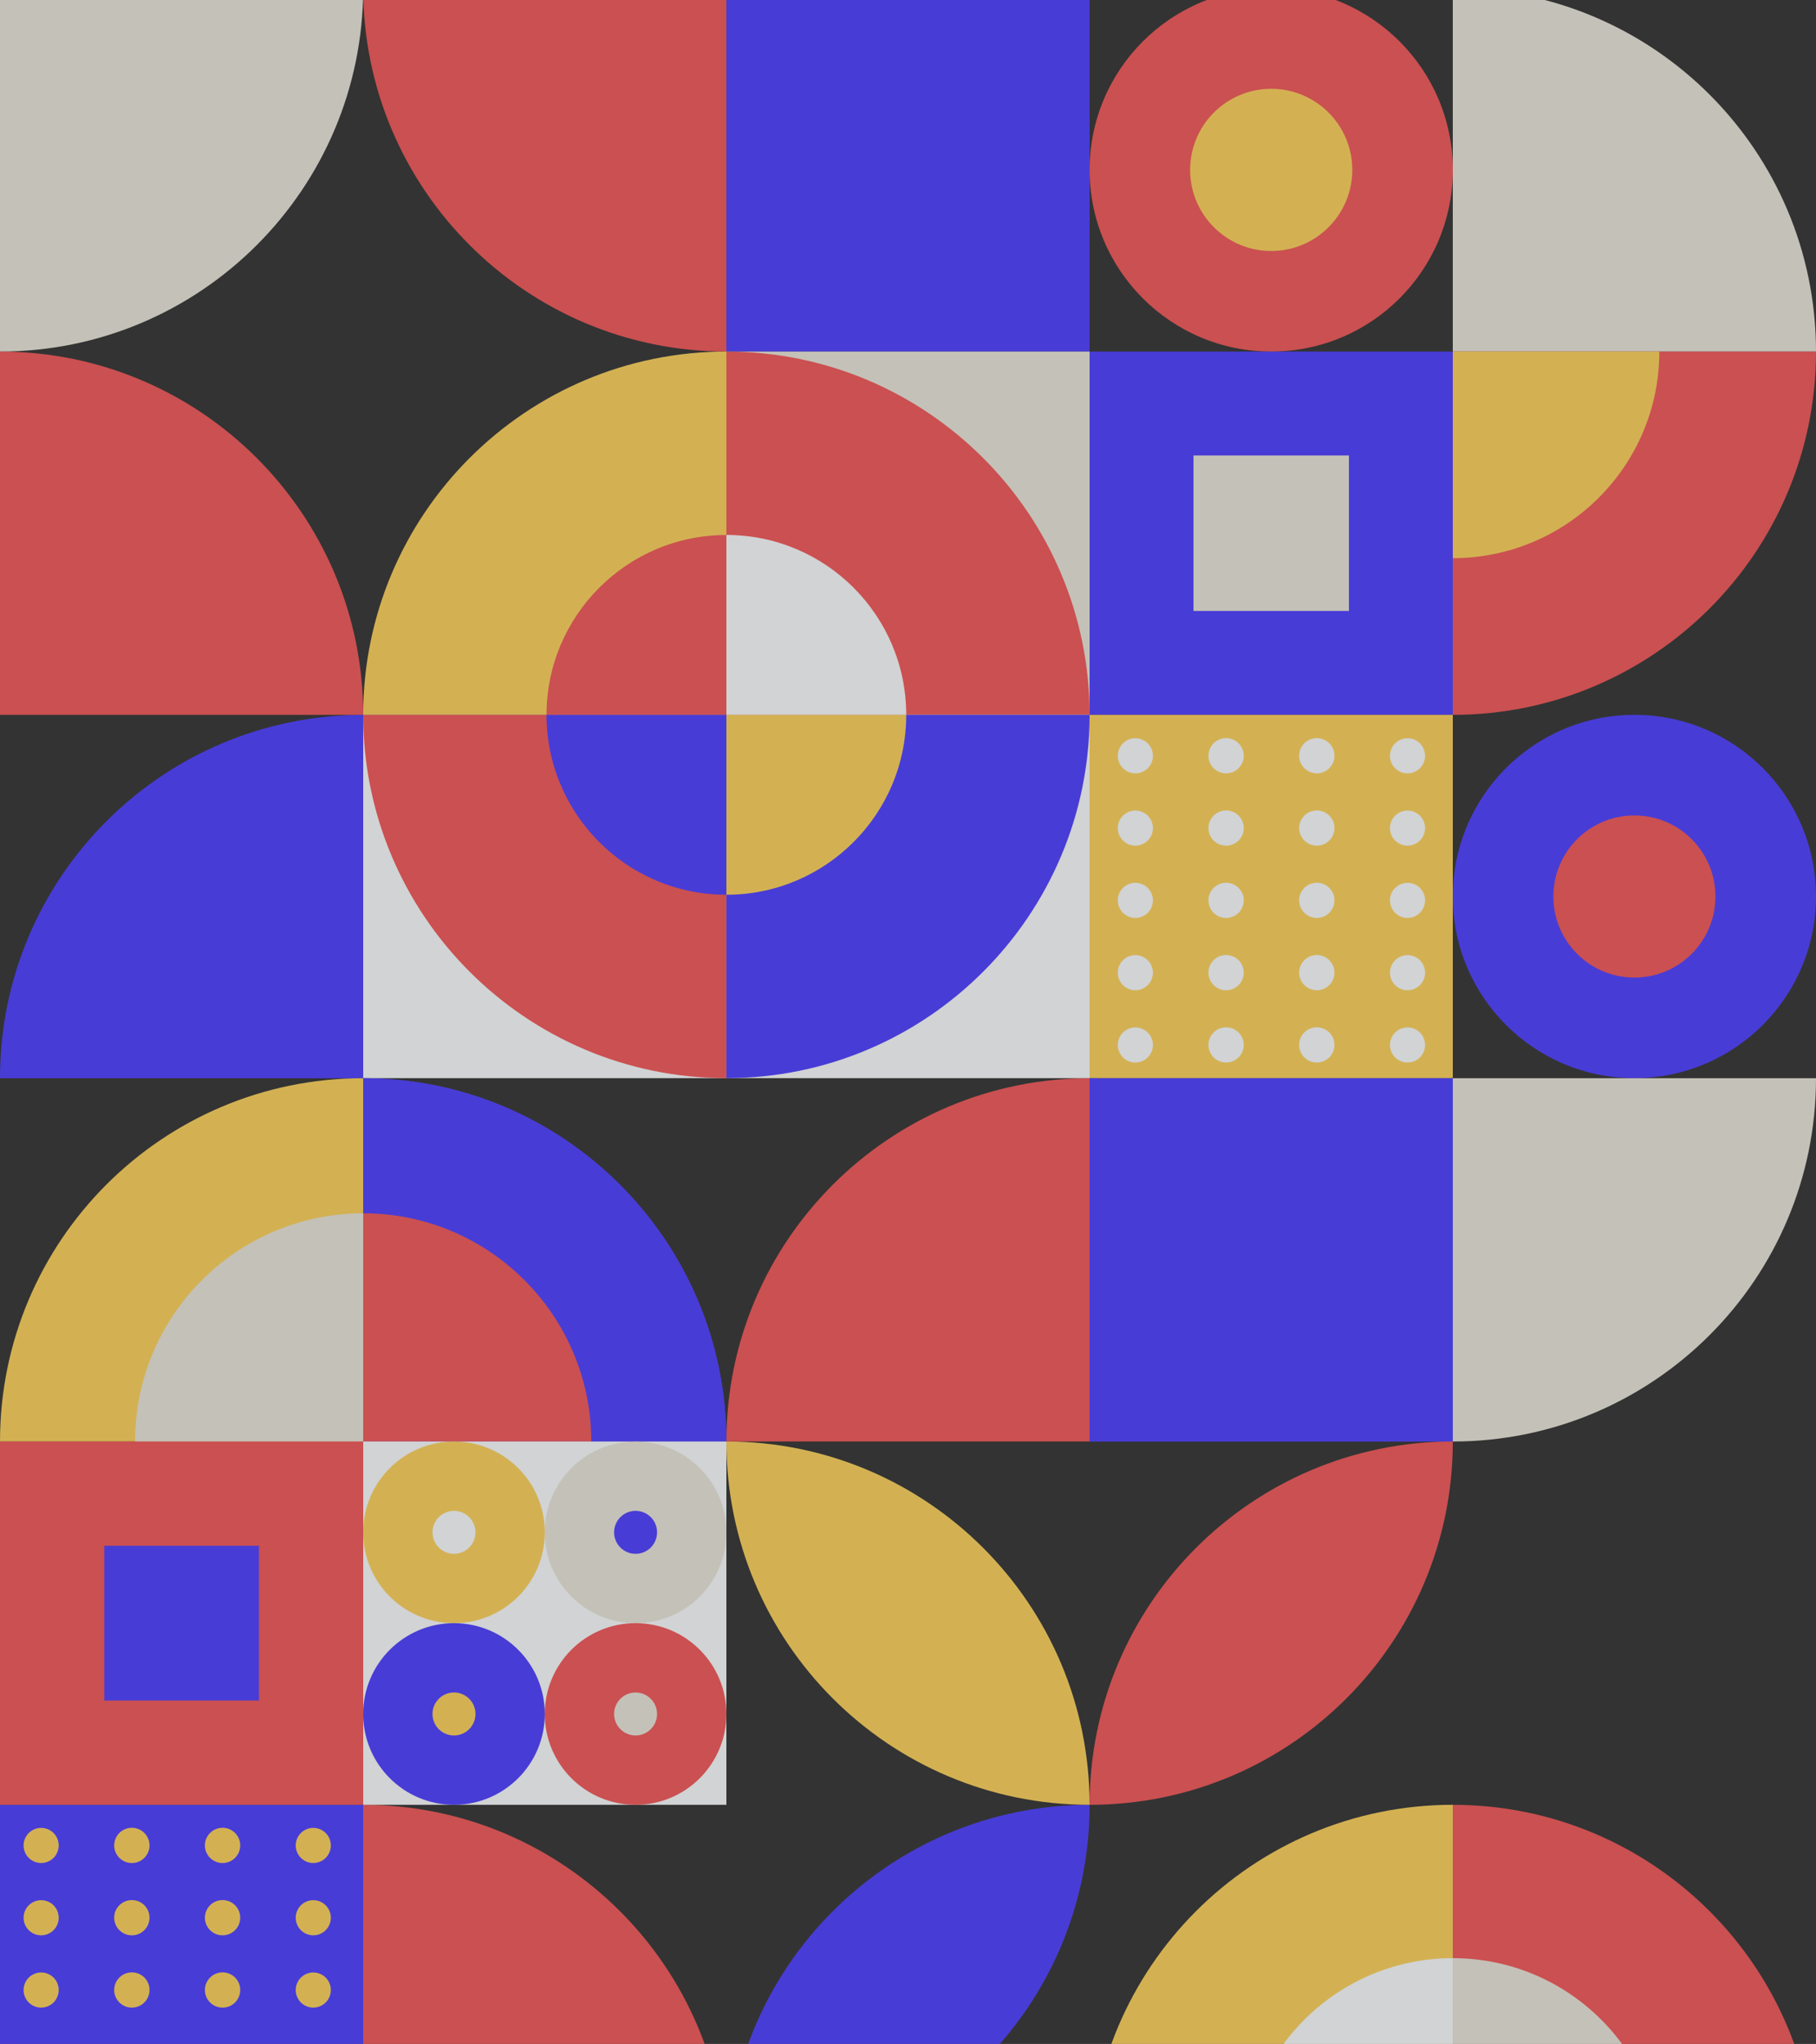 <svg width="711" height="800" viewBox="0 0 711 800" fill="none" xmlns="http://www.w3.org/2000/svg">
<rect x="0" y="0" width="711" height="800" fill="#333333" stroke="none"/>
<g opacity="0.8" clip-path="url(#clip0_1242_24970)">
<path d="M426.606 66.497C426.606 27.23 458.438 -4.602 497.704 -4.602C536.971 -4.602 568.803 27.23 568.803 66.497C568.803 105.763 536.971 137.595 497.704 137.595C458.438 137.595 426.606 105.763 426.606 66.497Z" fill="#F15759"/>
<path d="M497.704 98.24C515.231 98.24 529.447 84.023 529.447 66.496C529.447 48.969 515.231 34.753 497.704 34.753C480.177 34.753 465.961 48.969 465.961 66.496C465.961 84.023 480.177 98.24 497.704 98.24Z" fill="#FBD15B"/>
<path d="M284.409 -4.602H426.605V137.595H284.409V-4.602Z" fill="#4E3FFF"/>
<path d="M568.803 137.595H711C711 59.056 647.343 -4.602 568.803 -4.602V137.595Z" fill="#E9E5D9"/>
<path d="M284.393 -4.602H142.196C142.196 73.886 205.922 137.595 284.393 137.595V-4.602Z" fill="#F15759"/>
<path d="M142.197 -4.602H0.001V137.595C78.489 137.595 142.197 73.886 142.197 -4.602Z" fill="#E9E5D9"/>
<path d="M568.803 279.793C647.343 279.793 711 216.136 711 137.597H568.803V279.793Z" fill="#F15759"/>
<path d="M568.804 218.457C613.466 218.457 649.664 182.259 649.664 137.597H568.804V218.457Z" fill="#FBD15B"/>
<path d="M426.606 137.597H568.803V279.793H426.606V137.597Z" fill="#4E3FFF"/>
<path d="M467.276 178.266H528.135V239.124H467.276V178.266Z" fill="#E9E5D9"/>
<path d="M284.409 137.597H426.605V279.793H284.409V137.597Z" fill="#E9E5D9"/>
<path d="M284.393 137.597V279.793H426.59C426.59 201.305 362.864 137.597 284.393 137.597Z" fill="#F15759"/>
<path d="M0.001 137.597V279.793H142.197C142.197 201.305 78.472 137.597 0.001 137.597Z" fill="#F15759"/>
<path d="M284.393 137.597C205.905 137.597 142.196 201.322 142.196 279.793H284.393V137.597Z" fill="#FBD15B"/>
<path d="M426.606 279.791H568.803V421.988H426.606V279.791Z" fill="#FBD15B"/>
<path d="M284.409 279.791H426.605V421.988H284.409V279.791Z" fill="#F9FBFC"/>
<path d="M568.803 350.889C568.803 311.623 600.635 279.791 639.902 279.791C679.168 279.791 711 311.623 711 350.889C711 390.156 679.168 421.988 639.902 421.988C600.635 421.988 568.803 390.156 568.803 350.889Z" fill="#4E3FFF"/>
<path d="M639.903 382.617C657.43 382.617 671.629 368.417 671.629 350.89C671.629 333.363 657.43 319.164 639.903 319.164C622.376 319.164 608.176 333.363 608.176 350.89C608.176 368.417 622.376 382.617 639.903 382.617Z" fill="#F15759"/>
<path d="M142.196 279.791H284.393V421.988H142.196V279.791Z" fill="#F9FBFC"/>
<path d="M426.605 279.791H284.409V421.988C362.897 421.988 426.605 358.262 426.605 279.791Z" fill="#4E3FFF"/>
<path d="M284.393 279.791H142.196C142.196 358.279 205.922 421.988 284.393 421.988V279.791Z" fill="#F15759"/>
<path d="M284.393 279.792H354.809C354.809 240.915 323.287 209.376 284.393 209.376V279.792Z" fill="#F9FBFC"/>
<path d="M284.393 209.393C245.533 209.393 213.977 240.948 213.977 279.808H284.393V209.393Z" fill="#F15759"/>
<path d="M284.393 350.207C323.27 350.207 354.809 318.685 354.809 279.791H284.393V350.207Z" fill="#FBD15B"/>
<path d="M284.393 350.207V279.791H213.977C213.977 318.668 245.498 350.207 284.393 350.207Z" fill="#4E3FFF"/>
<path d="M0.001 422.005H142.197V279.809C63.658 279.809 0.001 343.466 0.001 422.005Z" fill="#4E3FFF"/>
<path d="M568.803 564.202C647.343 564.202 711 500.528 711 422.006H568.803V564.202Z" fill="#E9E5D9"/>
<path d="M426.606 422.006H568.803V564.202H426.606V422.006Z" fill="#4E3FFF"/>
<path d="M426.606 564.202H568.803L426.606 422.006V564.202Z" fill="#4E3FFF"/>
<path d="M426.605 422.006C348.117 422.006 284.409 485.732 284.409 564.202H426.605V422.006Z" fill="#F15759"/>
<path d="M0.001 564.202H142.197V422.006C63.658 422.006 0.001 485.663 0.001 564.202Z" fill="#FBD15B"/>
<path d="M142.196 422.006V564.202H284.393C284.393 485.714 220.667 422.006 142.196 422.006Z" fill="#4E3FFF"/>
<path d="M142.196 422.006V564.202H284.393C284.393 485.714 220.667 422.006 142.196 422.006Z" fill="#4E3FFF"/>
<path d="M52.889 564.204H142.197V474.896C92.876 474.896 52.889 514.882 52.889 564.204Z" fill="#E9E5D9"/>
<path d="M142.196 474.878V564.186H231.504C231.504 514.898 191.483 474.878 142.196 474.878Z" fill="#F15759"/>
<path d="M568.803 706.399C647.343 706.399 711 770.057 711 848.596H568.803V706.399Z" fill="#F15759"/>
<path d="M568.803 706.399V848.596H426.606C426.606 770.057 490.264 706.399 568.803 706.399Z" fill="#FBD15B"/>
<path d="M568.804 766.422C614.184 766.422 650.979 803.217 650.979 848.596H568.804V766.422Z" fill="#E9E5D9"/>
<path d="M568.803 766.422V848.596H486.628C486.628 803.217 523.423 766.422 568.803 766.422Z" fill="#F9FBFC"/>
<path d="M426.605 706.399C426.605 784.939 362.948 848.596 284.409 848.596C284.409 770.057 348.066 706.399 426.605 706.399Z" fill="#4E3FFF"/>
<path d="M0.001 706.399H142.197V848.596H0.001V706.399Z" fill="#4E3FFF"/>
<path d="M142.196 706.399C220.735 706.399 284.393 770.057 284.393 848.596H142.196V706.399Z" fill="#F15759"/>
<path d="M568.803 564.203C568.803 642.742 505.145 706.4 426.606 706.4C426.606 627.86 490.264 564.203 568.803 564.203Z" fill="#F15759"/>
<path d="M284.391 564.203C362.931 564.203 426.588 627.86 426.588 706.4C348.049 706.4 284.391 642.742 284.391 564.203Z" fill="#FBD15B"/>
<path d="M142.196 564.203H284.393V706.4H142.196V564.203Z" fill="#F9FBFC"/>
<path d="M177.746 564.203C197.372 564.203 213.295 580.126 213.295 599.752C213.295 619.379 197.372 635.301 177.746 635.301C158.12 635.301 142.197 619.379 142.197 599.752C142.197 580.126 158.12 564.203 177.746 564.203Z" fill="#FBD15B"/>
<path d="M177.745 591.339C182.387 591.339 186.158 595.111 186.158 599.753C186.158 604.395 182.387 608.166 177.745 608.166C173.102 608.166 169.331 604.395 169.331 599.753C169.331 595.111 173.102 591.339 177.745 591.339Z" fill="#F9FBFC"/>
<path d="M248.843 564.203C268.47 564.203 284.393 580.126 284.393 599.752C284.393 619.379 268.47 635.301 248.843 635.301C229.217 635.301 213.294 619.379 213.294 599.752C213.294 580.126 229.217 564.203 248.843 564.203Z" fill="#E9E5D9"/>
<path d="M248.842 591.339C253.484 591.339 257.256 595.111 257.256 599.753C257.256 604.395 253.484 608.166 248.842 608.166C244.2 608.166 240.428 604.395 240.428 599.753C240.428 595.111 244.2 591.339 248.842 591.339Z" fill="#4E3FFF"/>
<path d="M177.746 635.302C197.372 635.302 213.295 651.225 213.295 670.851C213.295 690.477 197.372 706.4 177.746 706.4C158.12 706.4 142.197 690.477 142.197 670.851C142.197 651.225 158.12 635.302 177.746 635.302Z" fill="#4E3FFF"/>
<path d="M177.745 662.437C182.387 662.437 186.158 666.208 186.158 670.85C186.158 675.492 182.387 679.264 177.745 679.264C173.102 679.264 169.331 675.492 169.331 670.85C169.331 666.208 173.102 662.437 177.745 662.437Z" fill="#FBD15B"/>
<path d="M213.294 670.851C213.294 651.218 229.21 635.302 248.843 635.302C268.477 635.302 284.393 651.218 284.393 670.851C284.393 690.484 268.477 706.4 248.843 706.4C229.21 706.4 213.294 690.484 213.294 670.851Z" fill="#F15759"/>
<path d="M248.842 662.437C253.484 662.437 257.256 666.208 257.256 670.85C257.256 675.492 253.484 679.264 248.842 679.264C244.2 679.264 240.428 675.492 240.428 670.85C240.428 666.208 244.2 662.437 248.842 662.437Z" fill="#E9E5D9"/>
<path d="M-0.001 564.203H142.195V706.4H-0.001V564.203Z" fill="#F15759"/>
<path d="M40.82 605.01H101.389V665.578H40.82V605.01Z" fill="#4E3FFF"/>
<path d="M122.654 757.479C120.844 757.479 119.07 756.745 117.79 755.465C116.51 754.185 115.776 752.41 115.776 750.601C115.776 748.792 116.51 747.017 117.79 745.737C119.07 744.457 120.844 743.724 122.654 743.724C124.463 743.724 126.237 744.457 127.517 745.737C128.797 747.017 129.531 748.792 129.531 750.601C129.531 752.41 128.797 754.185 127.517 755.465C126.237 756.745 124.463 757.479 122.654 757.479Z" fill="#FBD15B"/>
<path d="M51.64 757.48H51.606C47.8 757.48 44.711 754.391 44.711 750.585C44.711 746.779 47.8 743.69 51.606 743.69H51.64C55.446 743.69 58.535 746.779 58.535 750.585C58.535 754.391 55.446 757.48 51.64 757.48Z" fill="#FBD15B"/>
<path d="M87.156 757.48H87.122C83.316 757.48 80.227 754.391 80.227 750.585C80.227 746.779 83.316 743.69 87.122 743.69H87.156C90.962 743.69 94.051 746.779 94.051 750.585C94.051 754.391 90.962 757.48 87.156 757.48Z" fill="#FBD15B"/>
<path d="M16.109 757.479C14.3 757.479 12.525 756.745 11.245 755.465C9.965 754.185 9.231 752.41 9.231 750.601C9.231 748.792 9.965 747.017 11.245 745.737C12.525 744.457 14.3 743.724 16.109 743.724C17.918 743.724 19.692 744.457 20.973 745.737C22.253 747.017 22.986 748.792 22.986 750.601C22.986 752.41 22.253 754.185 20.973 755.465C19.692 756.745 17.918 757.479 16.109 757.479Z" fill="#FBD15B"/>
<path d="M122.654 729.183C120.844 729.183 119.07 728.449 117.79 727.169C116.51 725.889 115.776 724.114 115.776 722.305C115.776 720.496 116.51 718.722 117.79 717.442C119.07 716.162 120.844 715.428 122.654 715.428C124.463 715.428 126.237 716.162 127.517 717.442C128.797 718.722 129.531 720.496 129.531 722.305C129.531 724.114 128.797 725.889 127.517 727.169C126.237 728.449 124.463 729.183 122.654 729.183Z" fill="#FBD15B"/>
<path d="M51.64 729.184H51.606C47.8 729.184 44.711 726.095 44.711 722.289C44.711 718.484 47.8 715.395 51.606 715.395H51.64C55.446 715.395 58.535 718.484 58.535 722.289C58.535 726.095 55.446 729.184 51.64 729.184Z" fill="#FBD15B"/>
<path d="M87.156 729.184H87.122C83.316 729.184 80.227 726.095 80.227 722.289C80.227 718.484 83.316 715.395 87.122 715.395H87.156C90.962 715.395 94.051 718.484 94.051 722.289C94.051 726.095 90.962 729.184 87.156 729.184Z" fill="#FBD15B"/>
<path d="M16.109 729.183C14.3 729.183 12.525 728.449 11.245 727.169C9.965 725.889 9.231 724.114 9.231 722.305C9.231 720.496 9.965 718.722 11.245 717.442C12.525 716.162 14.3 715.428 16.109 715.428C17.918 715.428 19.692 716.162 20.973 717.442C22.253 718.722 22.986 720.496 22.986 722.305C22.986 724.114 22.253 725.889 20.973 727.169C19.692 728.449 17.918 729.183 16.109 729.183Z" fill="#FBD15B"/>
<path d="M122.654 785.776C120.844 785.776 119.07 785.042 117.79 783.762C116.51 782.482 115.776 780.707 115.776 778.898C115.776 777.089 116.51 775.314 117.79 774.034C119.07 772.754 120.844 772.021 122.654 772.021C124.463 772.021 126.237 772.754 127.517 774.034C128.797 775.314 129.531 777.089 129.531 778.898C129.531 780.707 128.797 782.482 127.517 783.762C126.237 785.042 124.463 785.776 122.654 785.776Z" fill="#FBD15B"/>
<path d="M51.64 785.777H51.606C47.8 785.777 44.711 782.688 44.711 778.882C44.711 775.076 47.8 771.987 51.606 771.987H51.64C55.446 771.987 58.535 775.076 58.535 778.882C58.535 782.688 55.446 785.777 51.64 785.777Z" fill="#FBD15B"/>
<path d="M87.156 785.777H87.122C83.316 785.777 80.227 782.688 80.227 778.882C80.227 775.076 83.316 771.987 87.122 771.987H87.156C90.962 771.987 94.051 775.076 94.051 778.882C94.051 782.688 90.962 785.777 87.156 785.777Z" fill="#FBD15B"/>
<path d="M16.109 785.776C14.3 785.776 12.525 785.042 11.245 783.762C9.965 782.482 9.231 780.707 9.231 778.898C9.231 777.089 9.965 775.314 11.245 774.034C12.525 772.754 14.3 772.021 16.109 772.021C17.918 772.021 19.692 772.754 20.973 774.034C22.253 775.314 22.986 777.089 22.986 778.898C22.986 780.707 22.253 782.482 20.973 783.762C19.692 785.042 17.918 785.776 16.109 785.776Z" fill="#FBD15B"/>
<path d="M551.071 330.993C549.262 330.993 547.488 330.259 546.208 328.979C544.928 327.699 544.194 325.924 544.194 324.115C544.194 322.306 544.928 320.531 546.208 319.251C547.488 317.971 549.262 317.237 551.071 317.237C552.881 317.237 554.655 317.971 555.935 319.251C557.215 320.531 557.949 322.306 557.949 324.115C557.949 325.924 557.215 327.699 555.935 328.979C554.655 330.259 552.881 330.993 551.071 330.993Z" fill="#F9FBFC"/>
<path d="M480.058 330.993H480.024C476.218 330.993 473.129 327.904 473.129 324.098C473.129 320.292 476.218 317.203 480.024 317.203H480.058C483.864 317.203 486.953 320.292 486.953 324.098C486.953 327.904 483.864 330.993 480.058 330.993Z" fill="#F9FBFC"/>
<path d="M515.574 330.993H515.54C511.734 330.993 508.645 327.904 508.645 324.098C508.645 320.292 511.734 317.203 515.54 317.203H515.574C519.38 317.203 522.469 320.292 522.469 324.098C522.469 327.904 519.38 330.993 515.574 330.993Z" fill="#F9FBFC"/>
<path d="M444.511 330.993C442.702 330.993 440.927 330.259 439.647 328.979C438.367 327.699 437.633 325.924 437.633 324.115C437.633 322.306 438.367 320.531 439.647 319.251C440.927 317.971 442.702 317.237 444.511 317.237C446.32 317.237 448.095 317.971 449.375 319.251C450.655 320.531 451.389 322.306 451.389 324.115C451.389 325.924 450.655 327.699 449.375 328.979C448.095 330.259 446.32 330.993 444.511 330.993Z" fill="#F9FBFC"/>
<path d="M551.071 302.697C549.262 302.697 547.488 301.963 546.208 300.683C544.928 299.403 544.194 297.628 544.194 295.819C544.194 294.01 544.928 292.235 546.208 290.955C547.488 289.675 549.262 288.941 551.071 288.941C552.881 288.941 554.655 289.675 555.935 290.955C557.215 292.235 557.949 294.01 557.949 295.819C557.949 297.628 557.215 299.403 555.935 300.683C554.655 301.963 552.881 302.697 551.071 302.697Z" fill="#F9FBFC"/>
<path d="M480.058 302.697H480.024C476.218 302.697 473.129 299.608 473.129 295.802C473.129 291.996 476.218 288.907 480.024 288.907H480.058C483.864 288.907 486.953 291.996 486.953 295.802C486.953 299.608 483.864 302.697 480.058 302.697Z" fill="#F9FBFC"/>
<path d="M515.574 302.697H515.54C511.734 302.697 508.645 299.608 508.645 295.802C508.645 291.996 511.734 288.907 515.54 288.907H515.574C519.38 288.907 522.469 291.996 522.469 295.802C522.469 299.608 519.38 302.697 515.574 302.697Z" fill="#F9FBFC"/>
<path d="M444.511 302.697C442.702 302.697 440.927 301.963 439.647 300.683C438.367 299.403 437.633 297.628 437.633 295.819C437.633 294.01 438.367 292.235 439.647 290.955C440.927 289.675 442.702 288.941 444.511 288.941C446.32 288.941 448.095 289.675 449.375 290.955C450.655 292.235 451.389 294.01 451.389 295.819C451.389 297.628 450.655 299.403 449.375 300.683C448.095 301.963 446.32 302.697 444.511 302.697Z" fill="#F9FBFC"/>
<path d="M551.071 359.289C549.262 359.289 547.488 358.555 546.208 357.275C544.928 355.995 544.194 354.22 544.194 352.411C544.194 350.602 544.928 348.827 546.208 347.547C547.488 346.267 549.262 345.533 551.071 345.533C552.881 345.533 554.655 346.267 555.935 347.547C557.215 348.827 557.949 350.602 557.949 352.411C557.949 354.22 557.215 355.995 555.935 357.275C554.655 358.555 552.881 359.289 551.071 359.289Z" fill="#F9FBFC"/>
<path d="M480.058 359.29H480.024C476.218 359.29 473.129 356.201 473.129 352.395C473.129 348.589 476.218 345.5 480.024 345.5H480.058C483.864 345.5 486.953 348.589 486.953 352.395C486.953 356.201 483.864 359.29 480.058 359.29Z" fill="#F9FBFC"/>
<path d="M515.574 359.29H515.54C511.734 359.29 508.645 356.201 508.645 352.395C508.645 348.589 511.734 345.5 515.54 345.5H515.574C519.38 345.5 522.469 348.589 522.469 352.395C522.469 356.201 519.38 359.29 515.574 359.29Z" fill="#F9FBFC"/>
<path d="M444.511 359.289C442.702 359.289 440.927 358.555 439.647 357.275C438.367 355.995 437.633 354.22 437.633 352.411C437.633 350.602 438.367 348.827 439.647 347.547C440.927 346.267 442.702 345.533 444.511 345.533C446.32 345.533 448.095 346.267 449.375 347.547C450.655 348.827 451.389 350.602 451.389 352.411C451.389 354.22 450.655 355.995 449.375 357.275C448.095 358.555 446.32 359.289 444.511 359.289Z" fill="#F9FBFC"/>
<path d="M551.071 387.586C549.262 387.586 547.488 386.852 546.208 385.572C544.928 384.292 544.194 382.517 544.194 380.708C544.194 378.899 544.928 377.124 546.208 375.844C547.488 374.564 549.262 373.83 551.071 373.83C552.881 373.83 554.655 374.564 555.935 375.844C557.215 377.124 557.949 378.899 557.949 380.708C557.949 382.517 557.215 384.292 555.935 385.572C554.655 386.852 552.881 387.586 551.071 387.586Z" fill="#F9FBFC"/>
<path d="M480.058 387.585H480.024C476.218 387.585 473.129 384.496 473.129 380.691C473.129 376.885 476.218 373.796 480.024 373.796H480.058C483.864 373.796 486.953 376.885 486.953 380.691C486.953 384.496 483.864 387.585 480.058 387.585Z" fill="#F9FBFC"/>
<path d="M515.574 387.585H515.54C511.734 387.585 508.645 384.496 508.645 380.691C508.645 376.885 511.734 373.796 515.54 373.796H515.574C519.38 373.796 522.469 376.885 522.469 380.691C522.469 384.496 519.38 387.585 515.574 387.585Z" fill="#F9FBFC"/>
<path d="M444.511 387.586C442.702 387.586 440.927 386.852 439.647 385.572C438.367 384.292 437.633 382.517 437.633 380.708C437.633 378.899 438.367 377.124 439.647 375.844C440.927 374.564 442.702 373.83 444.511 373.83C446.32 373.83 448.095 374.564 449.375 375.844C450.655 377.124 451.389 378.899 451.389 380.708C451.389 382.517 450.655 384.292 449.375 385.572C448.095 386.852 446.32 387.586 444.511 387.586Z" fill="#F9FBFC"/>
<path d="M551.071 415.88C549.262 415.88 547.488 415.147 546.208 413.867C544.928 412.587 544.194 410.812 544.194 409.003C544.194 407.194 544.928 405.419 546.208 404.139C547.488 402.859 549.262 402.125 551.071 402.125C552.881 402.125 554.655 402.859 555.935 404.139C557.215 405.419 557.949 407.194 557.949 409.003C557.949 410.812 557.215 412.587 555.935 413.867C554.655 415.147 552.881 415.88 551.071 415.88Z" fill="#F9FBFC"/>
<path d="M480.058 415.88H480.024C476.218 415.88 473.129 412.791 473.129 408.986C473.129 405.18 476.218 402.091 480.024 402.091H480.058C483.864 402.091 486.953 405.18 486.953 408.986C486.953 412.791 483.864 415.88 480.058 415.88Z" fill="#F9FBFC"/>
<path d="M515.574 415.88H515.54C511.734 415.88 508.645 412.791 508.645 408.986C508.645 405.18 511.734 402.091 515.54 402.091H515.574C519.38 402.091 522.469 405.18 522.469 408.986C522.469 412.791 519.38 415.88 515.574 415.88Z" fill="#F9FBFC"/>
<path d="M444.511 415.88C442.702 415.88 440.927 415.147 439.647 413.867C438.367 412.587 437.633 410.812 437.633 409.003C437.633 407.194 438.367 405.419 439.647 404.139C440.927 402.859 442.702 402.125 444.511 402.125C446.32 402.125 448.095 402.859 449.375 404.139C450.655 405.419 451.389 407.194 451.389 409.003C451.389 410.812 450.655 412.587 449.375 413.867C448.095 415.147 446.32 415.88 444.511 415.88Z" fill="#F9FBFC"/>
</g>
<defs>
<clipPath id="clip0_1242_24970">
<rect width="711" height="853.197" fill="white" transform="matrix(-1 0 0 1 711 -4.6)"/>
</clipPath>
</defs>
</svg>

